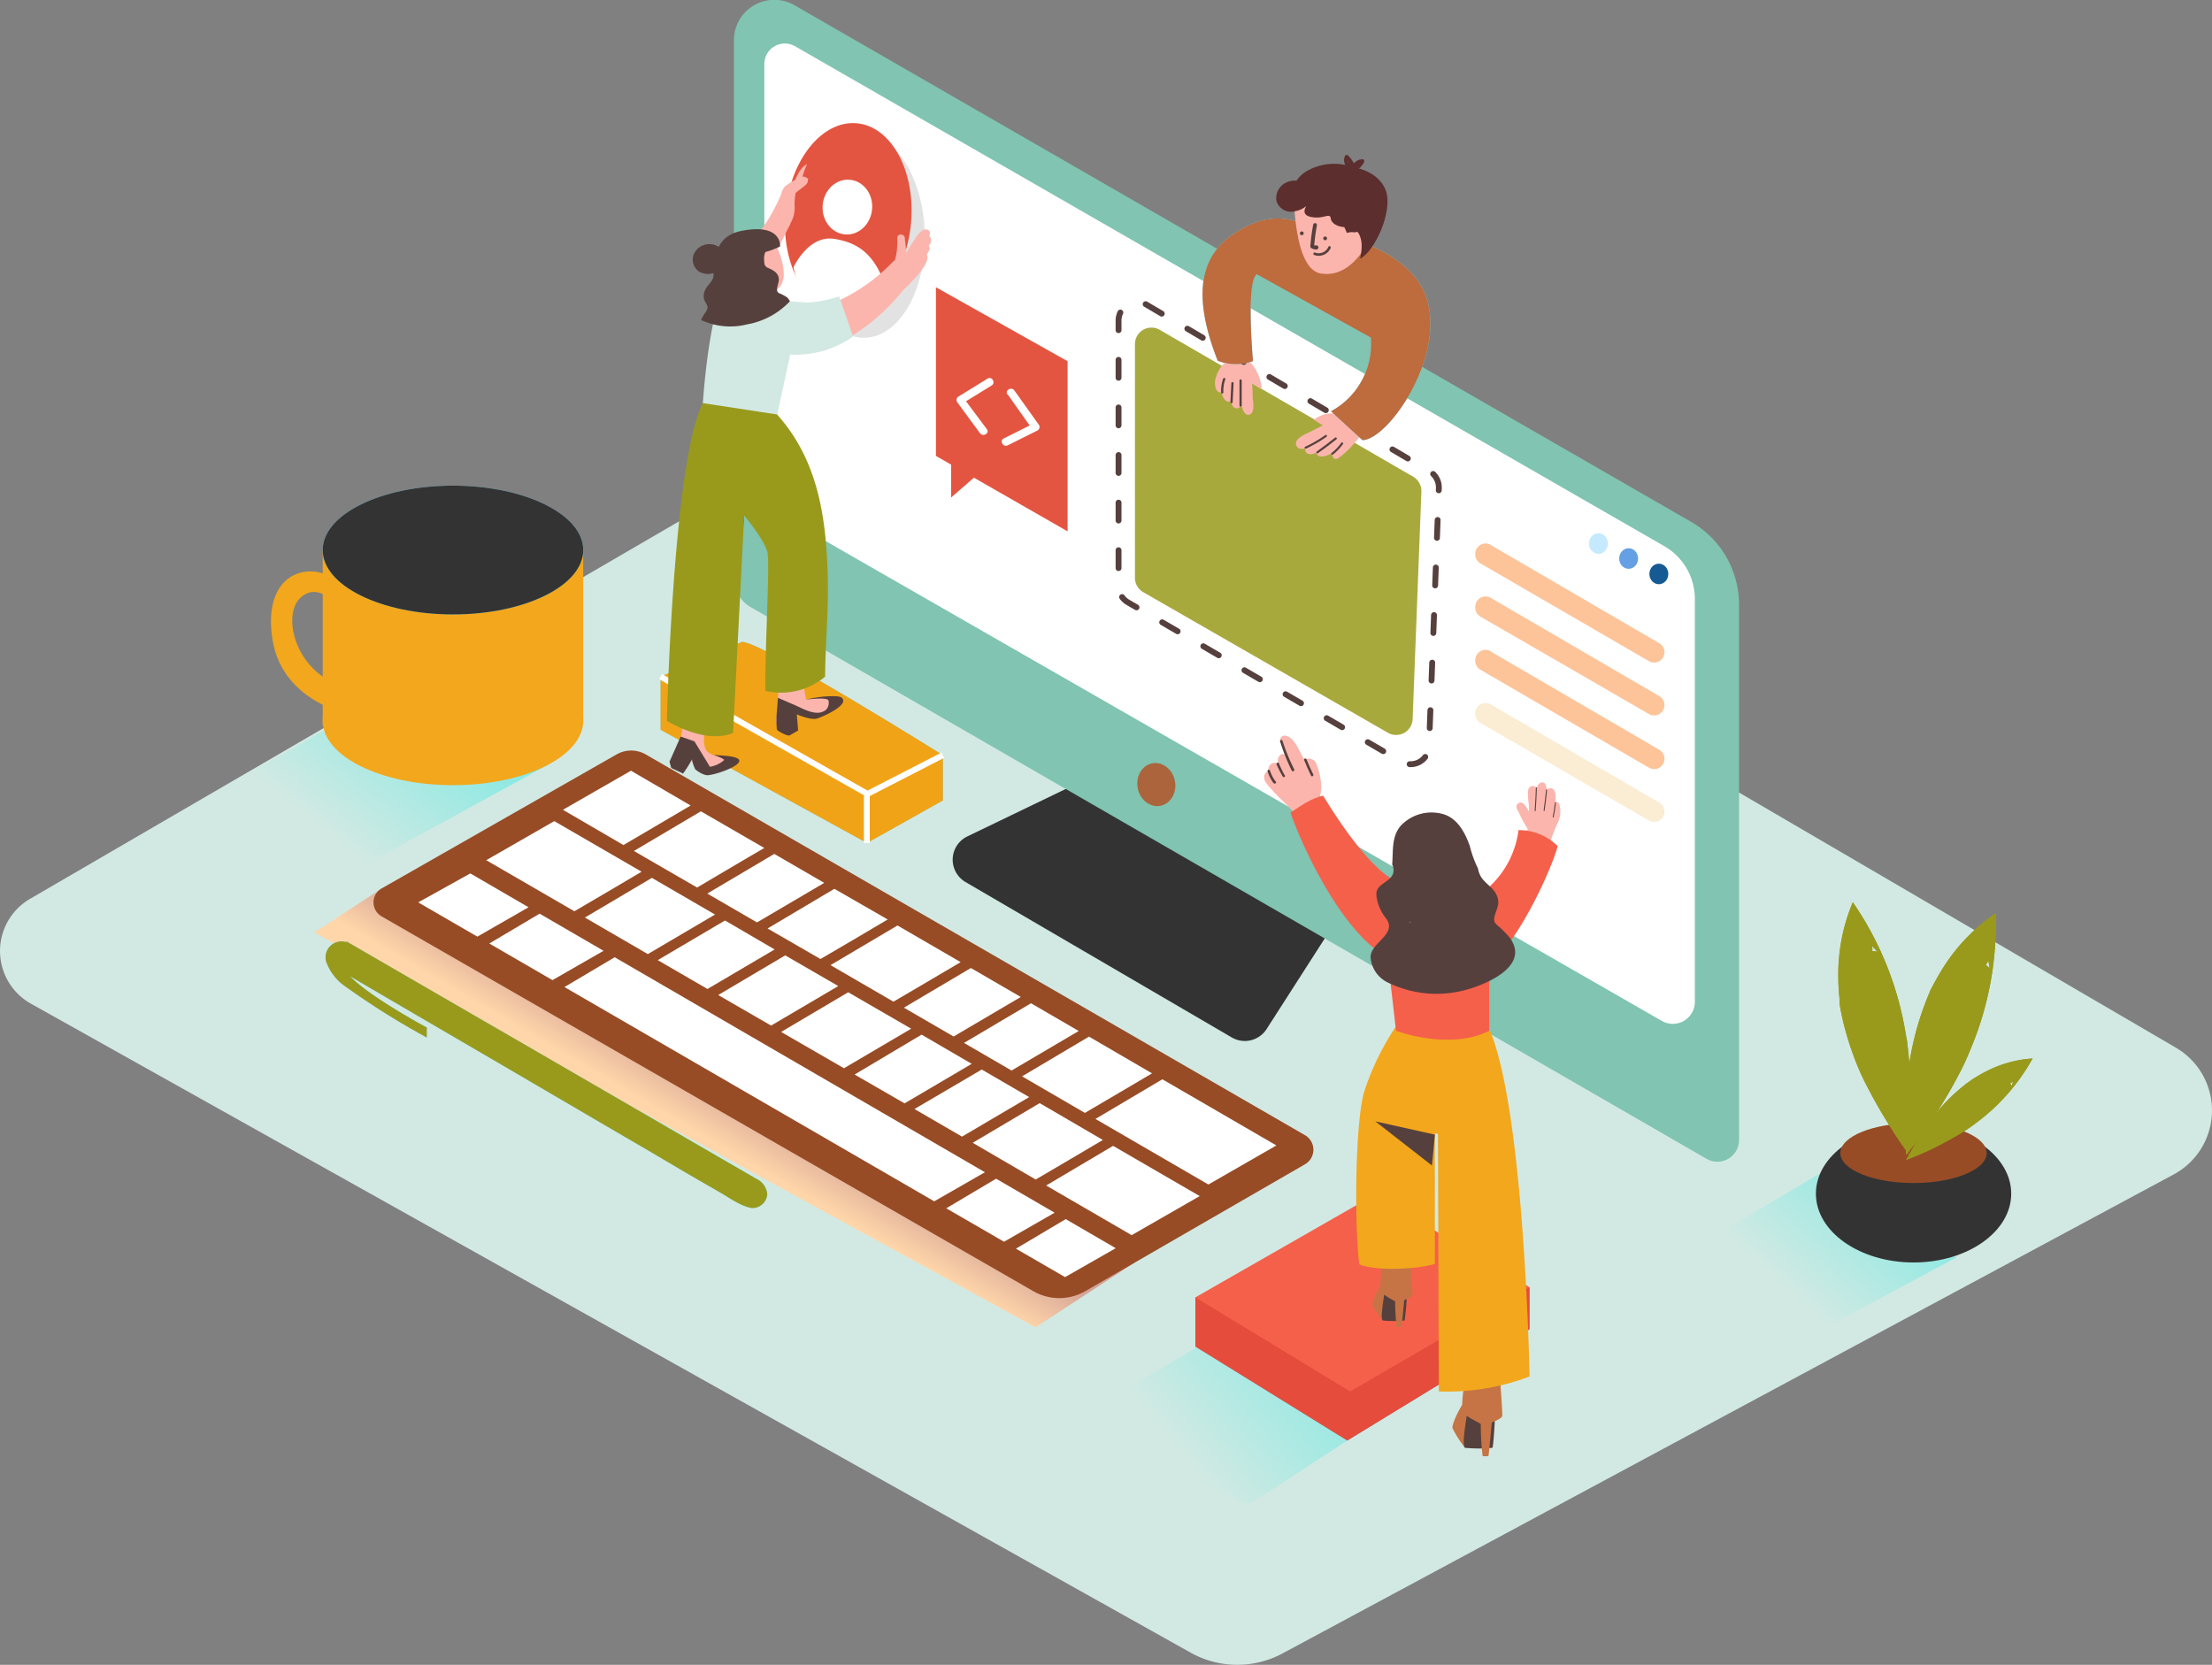 <svg id="_1-10" data-name=" 1-10" xmlns="http://www.w3.org/2000/svg" xmlns:xlink="http://www.w3.org/1999/xlink" viewBox="0 0 376.45 283.36"><rect x="0" y="0" width="376.45" height="283.36" fill="#808080" stroke="none"/><defs><style>.cls-1{fill:#d2e9e3;}.cls-2{fill:url(#Namnlös_övertoning_15);}.cls-3{fill:#f3a71c;}.cls-4{fill:#333;}.cls-5{fill:url(#Namnlös_övertoning_2);}.cls-6{fill:url(#Namnlös_övertoning_15-2);}.cls-7{fill:#6de1fc;}.cls-8{fill:#e54c3c;}.cls-9{fill:#f5604b;}.cls-10{fill:#c67445;}.cls-11{fill:#56403d;}.cls-12{fill:#80c4b1;}.cls-13{fill:#fff;}.cls-14{fill:#f1a317;}.cls-15{fill:#974c26;}.cls-16{fill:#999a1c;}.cls-17{fill:#ab643c;}.cls-18{fill:#a8a93d;}.cls-19{fill:#fbb5ad;}.cls-20{fill:#382624;}.cls-21{fill:#e2e2e2;}.cls-22{fill:#e35541;}.cls-23,.cls-32{fill:none;stroke-miterlimit:10;}.cls-23{stroke:#56403d;stroke-linecap:round;stroke-dasharray:3.04 5.06;}.cls-24{fill:#be6b3d;}.cls-25{fill:#009245;}.cls-26{fill:#5c2e2e;}.cls-27{fill:#fdc49a;}.cls-28{fill:#faedd4;}.cls-29{fill:#155a93;}.cls-30{fill:#659fe4;}.cls-31{fill:#c5e9ff;}.cls-32{stroke:#fff;}.cls-33{fill:url(#Namnlös_övertoning_15-3);}</style><linearGradient id="Namnlös_övertoning_15" x1="761.58" y1="1391.63" x2="743.81" y2="1369.43" gradientTransform="matrix(1, 0, 0, -1, -200, 1834.25)" gradientUnits="userSpaceOnUse"><stop offset="0" stop-color="#8be9e3"/><stop offset="0.99" stop-color="#d2e9e3"/></linearGradient><linearGradient id="Namnlös_övertoning_2" x1="812.04" y1="1327.65" x2="806.76" y2="1318.69" gradientTransform="matrix(1, 0, 0, -1, -687.37, 1512.14)" gradientUnits="userSpaceOnUse"><stop offset="0" stop-color="#d4a397"/><stop offset="0.99" stop-color="#ffd6a9"/></linearGradient><linearGradient id="Namnlös_övertoning_15-2" x1="913.29" y1="1284.39" x2="888.35" y2="1264.09" xlink:href="#Namnlös_övertoning_15"/><linearGradient id="Namnlös_övertoning_15-3" x1="1010.26" y1="1311.23" x2="992.28" y2="1291.51" xlink:href="#Namnlös_övertoning_15"/></defs><title>header-bg</title><path class="cls-1" d="M653.73,381.3,492.48,475.1a10.27,10.27,0,0,0,.15,17.84L690,603.4a16.26,16.26,0,0,0,15.64.13L857.31,522a12.36,12.36,0,0,0,.38-21.56Z" transform="translate(-487.37 -322.11)"/><path class="cls-2" d="M542.31,446.53l-19.93,11.58s1.11,16.91,21.51,14.29l36.77-20.14" transform="translate(-487.37 -322.11)"/><ellipse class="cls-3" cx="77.09" cy="122.68" rx="22.17" ry="10.96"/><path class="cls-3" d="M586.62,415.6v29.8s-16.5,15.27-44.33.25v-30" transform="translate(-487.37 -322.11)"/><path class="cls-3" d="M545.61,426.25s-3.67-5.62-7.13-2.38-.43,14.48,9.72,15.56V444s-12.75-1.73-14.48-13.18,6.49-13.22,10.59-10.07" transform="translate(-487.37 -322.11)"/><path class="cls-4" d="M671.1,455.26,652,464.47a4.4,4.4,0,0,0-.31,7.77L697,498.69a4.4,4.4,0,0,0,5.92-1.42l11-17.14" transform="translate(-487.37 -322.11)"/><polyline class="cls-5" points="140.26 190.86 64.98 151.22 53.48 158.72 176.24 225.92 193.14 214.87"/><path class="cls-6" d="M692.52,550.54,674.6,561.16s11.75,11.26,25.43,17l16.63-10.86" transform="translate(-487.37 -322.11)"/><polyline class="cls-7" points="203.43 220.82 203.43 229.2 229.29 245.2 260.32 226.24 260.32 219.1"/><polyline class="cls-8" points="203.43 220.82 203.43 229.2 229.29 245.2 260.32 226.24 260.32 219.1"/><polygon class="cls-9" points="260.32 219.1 233.97 203.34 203.43 220.82 229.78 236.83 260.32 219.1"/><path class="cls-10" d="M722.68,546.87a13.28,13.28,0,0,1-1.73-2.69c-.11-.64,1.45-3.69,1.74-3.6a14.73,14.73,0,0,1,2.92,1.93" transform="translate(-487.37 -322.11)"/><path class="cls-11" d="M723,541.87c.06.24-.86,4.83-.28,5a19.88,19.88,0,0,0,3.69,0,45.5,45.5,0,0,0,.42-5" transform="translate(-487.37 -322.11)"/><path class="cls-10" d="M727.31,536l-4.62,1.29c0,.11-.76,4.27-.18,4.89a23.12,23.12,0,0,0,2.3,1.44,35.67,35.67,0,0,0,.25,4.35,2.26,2.26,0,0,0,.83,0c.19-1.51.45-4.58.45-4.58s1.35-.47,1.43-.89S727.31,536,727.31,536Z" transform="translate(-487.37 -322.11)"/><path class="cls-10" d="M736.72,568.54a17.22,17.22,0,0,1-2.16-3.36c-.16-.81,1.81-4.61,2.18-4.5a18.38,18.38,0,0,1,3.64,2.41" transform="translate(-487.37 -322.11)"/><path class="cls-11" d="M737.07,562.28c.07.3-1.08,6-.35,6.26a24.81,24.81,0,0,0,4.61,0c.24,0,.52-6.26.52-6.26" transform="translate(-487.37 -322.11)"/><path class="cls-10" d="M742.51,555l-5.77,1.61c0,.14-1,5.33-.23,6.1s2.92,1.66,2.87,1.8a44.5,44.5,0,0,0,.31,5.42,2.81,2.81,0,0,0,1,0c.23-1.89.56-5.72.56-5.72s1.69-.59,1.78-1.11S742.51,555,742.51,555Z" transform="translate(-487.37 -322.11)"/><path class="cls-12" d="M775.19,410.94,622.59,323a6.88,6.88,0,0,0-10.32,6v91.45a5.72,5.72,0,0,0,2.86,5l162.66,93.89a3.69,3.69,0,0,0,5.54-3.2V425A16.25,16.25,0,0,0,775.19,410.94Z" transform="translate(-487.37 -322.11)"/><path class="cls-13" d="M622.61,329.94l148,85.13a10.37,10.37,0,0,1,5.2,9v68.56a3.75,3.75,0,0,1-5.61,3.25l-150.89-86.6a3.69,3.69,0,0,1-1.86-3.2V332.95a3.48,3.48,0,0,1,5.16-3Z" transform="translate(-487.37 -322.11)"/><path class="cls-7" d="M613.61,431.37c2.72-.45,34.23,19.27,34.23,19.27v7.71l-12.92,7.25-35.13-19.27v-9.06Z" transform="translate(-487.37 -322.11)"/><path class="cls-14" d="M613.61,431.37c2.72-.45,34.23,19.27,34.23,19.27v7.71l-12.92,7.25-35.13-19.27v-9.06Z" transform="translate(-487.37 -322.11)"/><path class="cls-15" d="M592.31,450.51l-40,22.82a2.74,2.74,0,0,0,0,4.75l110.91,63.79a8.86,8.86,0,0,0,8.85,0l37.35-21.57a2.86,2.86,0,0,0,0-5l-112.2-64.81A5,5,0,0,0,592.31,450.51Z" transform="translate(-487.37 -322.11)"/><path class="cls-7" d="M617.93,525.18a3.28,3.28,0,0,0-1.85-2.44l-5.92-3.42L601,514l-10.93-6.33-11.63-6.74-11.25-6.51-9.78-5.66-7.23-4.19-3.8-2.2c0,.08-.13.08-.21.06a2.71,2.71,0,0,0-3.31,3.3,8.62,8.62,0,0,0,3.27,4.27A131.38,131.38,0,0,0,560,498.7V497c-3.22-1.76-10.16-5.74-13.08-8.74l1.39.81,3.83,2.24,5.76,3.37,7.19,4.2,8.12,4.74,8.54,5,8.46,4.95,7.88,4.6,6.79,4,5.2,3c1.59.93,3.31,2.19,5.16,2.55a2.54,2.54,0,0,0,2.71-2.35Q617.93,525.27,617.93,525.18Z" transform="translate(-487.37 -322.11)"/><path class="cls-16" d="M617.93,525.18a3.28,3.28,0,0,0-1.85-2.44l-5.92-3.42L601,514l-10.93-6.33-11.63-6.74-11.25-6.51-9.78-5.66-7.23-4.19-3.8-2.2c0,.08-.13.08-.21.06a2.71,2.71,0,0,0-3.31,3.3,8.62,8.62,0,0,0,3.27,4.27A131.38,131.38,0,0,0,560,498.7V497c-3.22-1.76-10.16-5.74-13.08-8.74l1.39.81,3.83,2.24,5.76,3.37,7.19,4.2,8.12,4.74,8.54,5,8.46,4.95,7.88,4.6,6.79,4,5.2,3c1.59.93,3.31,2.19,5.16,2.55a2.54,2.54,0,0,0,2.71-2.35Q617.93,525.27,617.93,525.18Z" transform="translate(-487.37 -322.11)"/><ellipse class="cls-17" cx="684.16" cy="455.64" rx="3.22" ry="3.68" transform="translate(-561.19 -184.51) rotate(-10.9)"/><path class="cls-18" d="M684.74,378.25l43.13,25a2.81,2.81,0,0,1,1.4,2.54l-1.49,38.71a2.81,2.81,0,0,1-4.21,2.33L681.93,422.9a2.81,2.81,0,0,1-1.41-2.44V380.69a2.81,2.81,0,0,1,4.22-2.44Z" transform="translate(-487.37 -322.11)"/><path class="cls-19" d="M700.19,385a.53.53,0,0,0,0-.09L700,383.6c-1.67-.08-2.62.32-4.29.33a5.81,5.81,0,0,0-1.57,3.09c0,.83.1,2,1.12,1.88.16.77.61,1.78,1.52,1.57l.12-.05c.06.51.22,1,.71,1.15s.8-.12,1-.57c.18.68.5,1.72,1.19,1.71.94,0,1-1.39.76-2.77A35.75,35.75,0,0,0,700.19,385Z" transform="translate(-487.37 -322.11)"/><path class="cls-11" d="M695.53,386.57a6.05,6.05,0,0,0-.34,2.33.19.19,0,0,0,.38,0,5.78,5.78,0,0,1,.33-2.23C696,386.44,695.61,386.34,695.53,386.57Z" transform="translate(-487.37 -322.11)"/><path class="cls-11" d="M696.93,387.33l-.16,3.21a.19.19,0,0,0,.38,0l.16-3.21A.19.19,0,0,0,696.93,387.33Z" transform="translate(-487.37 -322.11)"/><path class="cls-11" d="M698.31,386.87v4.25a.19.19,0,1,0,.38,0v-4.25a.19.19,0,0,0-.38,0Z" transform="translate(-487.37 -322.11)"/><path class="cls-19" d="M700,383.6a7.72,7.72,0,0,1,2.11,4.8l-1.81-1.14Z" transform="translate(-487.37 -322.11)"/><path class="cls-19" d="M716.83,392.66s-1.34.24-1.37.22c-1.16.73-4.11,2.24-5.34,2.83-.73.35-2.54,1.11-2.14,2.21.21.59.8.69,1.56.52a.71.71,0,0,0,.32.85,1.43,1.43,0,0,0,1.47-.16.81.81,0,0,0,.29.47c.63.54,1.83-.06,2.52-.38a2,2,0,0,0,0,.38c0,.4.4.79.77.59,1.77-.94,4.55-4.37,5.36-6C718.59,393.55,718.48,393.36,716.83,392.66Z" transform="translate(-487.37 -322.11)"/><path class="cls-11" d="M715.63,397.49a8.48,8.48,0,0,1-1.64,1.72c-.18.14.07.38.25.25a8.79,8.79,0,0,0,1.7-1.79C716.06,397.49,715.76,397.31,715.63,397.49Z" transform="translate(-487.37 -322.11)"/><path class="cls-11" d="M714.58,396.6q-1.53,1.22-3.12,2.36c-.18.13,0,.43.18.3q1.67-1.17,3.19-2.39C715,396.71,714.75,396.46,714.58,396.6Z" transform="translate(-487.37 -322.11)"/><path class="cls-11" d="M712.93,396.16a22.18,22.18,0,0,1-3.46,2c-.2.1,0,.4.18.3a22.18,22.18,0,0,0,3.46-2C713.31,396.33,713.11,396,712.93,396.16Z" transform="translate(-487.37 -322.11)"/><path class="cls-19" d="M715.46,392.87s-1.69-1.24-4.54.66l2.39,1.49" transform="translate(-487.37 -322.11)"/><path class="cls-19" d="M752.75,459a.53.53,0,0,0-.66-.35h0a6,6,0,0,0,0-1c0-.47-.09-1.14-.6-1.34a.73.73,0,0,0-.84.25,5.39,5.39,0,0,0-.25-.9.54.54,0,0,0-.51-.38c-.57,0-.86.46-1,1,0-.05-.21-.24-.26-.27a.58.58,0,0,0-.32-.11.91.91,0,0,0-.6.18.94.94,0,0,0-.28.61,4.84,4.84,0,0,0,0,1.15c0,.47.1.93.13,1.4s0,.66,0,1c-.44-.85-1.06-1.91-1.78-1.41s-.09,1.18.11,1.65a18.51,18.51,0,0,0,1.46,2.68,9.65,9.65,0,0,1-.31,1.24,28.07,28.07,0,0,1,3.87,1.94,34.07,34.07,0,0,1,1.43-3.9A4.55,4.55,0,0,0,752.75,459Z" transform="translate(-487.37 -322.11)"/><path class="cls-11" d="M748.75,456.24q-.06,1.94-.21,3.87a.09.09,0,0,0,.17,0q.15-1.93.21-3.87A.09.09,0,1,0,748.75,456.24Z" transform="translate(-487.37 -322.11)"/><path class="cls-11" d="M750.49,456.57q-.17,1.75-.42,3.48c0,.11.15.16.17,0q.26-1.76.43-3.53C750.67,456.46,750.5,456.46,750.49,456.57Z" transform="translate(-487.37 -322.11)"/><path class="cls-11" d="M752,458.73q-.13,1.22-.38,2.42c0,.11.15.16.17,0q.25-1.22.38-2.46C752.19,458.62,752,458.62,752,458.73Z" transform="translate(-487.37 -322.11)"/><path class="cls-19" d="M712.48,458.76c-.12-.27-.24-.54-.35-.82a.91.91,0,0,1-.07-.46,10.11,10.11,0,0,0,.18-1.28,11.35,11.35,0,0,0-.81-4,1.37,1.37,0,0,0-2.06-.74l-.37-.67c-.69-1.22-1.43-3.32-3-3.48a.75.75,0,0,0-.72,1q.45,1.18.93,2.34a.72.72,0,0,0-1,0l0,0a1.29,1.29,0,0,0-.25,1.45h-.19a1.29,1.29,0,0,0-.54-.14,1.05,1.05,0,0,0-.77.41,1.11,1.11,0,0,0-.16,1h-.13a1,1,0,0,0-.62.68,1.27,1.27,0,0,0,0,.64c-.08.78,4,4.6,4,4.6l2.42,2.65L713,460A5.35,5.35,0,0,0,712.48,458.76Z" transform="translate(-487.37 -322.11)"/><path class="cls-3" d="M740,495.58c-7.21-12.32-14-.28-14-.28a45,45,0,0,0-6.45,12.57c-1.66,5.66-1.65,24-.83,29.46,3,1.16,9.71.81,12.84-.08v-22a.27.27,0,0,1,.53,0l.15,43.69a39.36,39.36,0,0,0,15.44-2.54S746.79,507.17,740,495.58Z" transform="translate(-487.37 -322.11)"/><path class="cls-9" d="M712.53,457.53c-2.17.53-3.65,1.67-5.53,2.87.69,2.42,8.25,21.32,17.76,25.32l.76-13.45S721.31,471.87,712.53,457.53Z" transform="translate(-487.37 -322.11)"/><path class="cls-9" d="M745.8,463.4a15.83,15.83,0,0,1-7.37,11.47l1.29,12.35c5.77-3.71,11.85-17.5,12.74-21.1A9.37,9.37,0,0,0,745.8,463.4Z" transform="translate(-487.37 -322.11)"/><path class="cls-9" d="M723.68,486.48l1.27,11.07s9.12,3.45,15.87,0V486.33" transform="translate(-487.37 -322.11)"/><path class="cls-11" d="M745.11,483.3a4.92,4.92,0,0,0-.9-1.71,18.43,18.43,0,0,0-2.08-2.06,1.42,1.42,0,0,1-.42-.55c-.31-.94.79-2.38.64-3.53-.23-1.7-1.31-2.27-2.37-3.39a3.79,3.79,0,0,1-1.07-2.12,18.36,18.36,0,0,1-1.4-3.84c-.77-2.17-2-4.57-4.33-5.36a7.19,7.19,0,0,0-7.41,1.9c-1.6,1.83-1.29,4.32-1.47,6.61a2.25,2.25,0,0,1,.21.66c.31,2.22-2.61,2.32-2.88,4.08a3.21,3.21,0,0,0,.05,1,7.58,7.58,0,0,0,1.58,3.44c2,2.7-2.65,4.09-2.63,6.59a5.13,5.13,0,0,0,2.85,4.28,18.82,18.82,0,0,0,12.74,1.45C739.42,490,746.21,487.36,745.11,483.3Zm-17.8-4.12V479h.18Z" transform="translate(-487.37 -322.11)"/><polygon class="cls-11" points="244.2 193.12 234.06 190.86 243.7 198.38 244.2 193.12"/><path class="cls-11" d="M707.63,453.06a33.07,33.07,0,0,1-2-4.87c-.08-.26-.5-.15-.41.11a33.77,33.77,0,0,0,2,5A.24.24,0,0,0,707.63,453.06Z" transform="translate(-487.37 -322.11)"/><path class="cls-11" d="M706,454.06A19.5,19.5,0,0,1,705,452c-.11-.25-.48,0-.37.22a19.52,19.52,0,0,0,1.06,2.09.22.22,0,0,0,.37-.22Z" transform="translate(-487.37 -322.11)"/><path class="cls-11" d="M704.5,455.17a6.26,6.26,0,0,1-1-1.9c-.08-.26-.5-.15-.41.11a6.59,6.59,0,0,0,1,2C704.31,455.61,704.67,455.39,704.5,455.17Z" transform="translate(-487.37 -322.11)"/><path class="cls-11" d="M710.86,453.92q-.62-1.26-1.14-2.57c-.1-.25-.52-.14-.41.11q.54,1.36,1.18,2.67C710.61,454.39,711,454.17,710.86,453.92Z" transform="translate(-487.37 -322.11)"/><path class="cls-19" d="M615.71,376.77a.62.62,0,0,0,.09-.34,4.29,4.29,0,0,0-1.35-3.16,1.48,1.48,0,0,0-2.31.42c-.94,1.93,1.21,3.86,2.93,4.09.48.06.67-.34.59-.72A.66.66,0,0,0,615.71,376.77Z" transform="translate(-487.37 -322.11)"/><polygon class="cls-20" points="126.63 88.02 123.17 86.09 126.05 93.97 126.63 88.02"/><path class="cls-13" d="M652.6,486.87l-11.4,6.75,8.46,4.91c2.39-1.39,9.23-5.43,11.43-6.73Z" transform="translate(-487.37 -322.11)"/><path class="cls-13" d="M640.11,479.63l-11.4,6.75,10.71,6.22c1.87-1.08,8.78-5.16,11.44-6.73Z" transform="translate(-487.37 -322.11)"/><path class="cls-13" d="M594.75,453.29l-11.58,6.65,10.3,6c1.63-.94,8.62-5.07,11.44-6.73Z" transform="translate(-487.37 -322.11)"/><path class="cls-13" d="M619.14,467.45l-11.4,6.75,8.46,4.91c2-1.16,8.87-5.22,11.44-6.73Z" transform="translate(-487.37 -322.11)"/><path class="cls-13" d="M606.65,460.2l-11.4,6.75L606,473.17c1.26-.72,8.43-5,11.44-6.73Z" transform="translate(-487.37 -322.11)"/><path class="cls-13" d="M662.83,492.87l-11.4,6.75,8.09,4.7c2.43-1.42,9.28-5.46,11.43-6.73Z" transform="translate(-487.37 -322.11)"/><path class="cls-13" d="M629.37,473.39,618,480.14l9,5.2c2.11-1.22,9-5.27,11.44-6.73Z" transform="translate(-487.37 -322.11)"/><path class="cls-13" d="M672.7,498.55l-11.39,6.76L672,511.53c2.24-1.3,9.08-5.34,11.43-6.73Z" transform="translate(-487.37 -322.11)"/><polygon class="cls-13" points="197.82 183.7 186.43 190.45 205.65 201.61 217.22 194.96 197.82 183.7"/><path class="cls-13" d="M581.7,461.87l-11.58,6.65,15,8.69c2-1.14,8.84-5.2,11.44-6.73Z" transform="translate(-487.37 -322.11)"/><path class="cls-13" d="M610.75,478.78l-11.44,6.75,8.46,4.91c2.26-1.32,9.1-5.35,11.43-6.73Z" transform="translate(-487.37 -322.11)"/><path class="cls-13" d="M631.72,491l-11.41,6.75L631,503.93c2.15-1.25,9-5.29,11.44-6.73Z" transform="translate(-487.37 -322.11)"/><path class="cls-13" d="M621,484.72l-11.4,6.75,9,5.2c2.35-1.37,9.19-5.41,11.43-6.73Z" transform="translate(-487.37 -322.11)"/><path class="cls-13" d="M644.21,498.21,632.81,505l8.5,4.91,11.43-6.73Z" transform="translate(-487.37 -322.11)"/><path class="cls-13" d="M654.45,504.15,643,510.87l8.09,4.7c2.66-1.55,9.56-5.62,11.43-6.73Z" transform="translate(-487.37 -322.11)"/><path class="cls-13" d="M598.31,471.53l-11.4,6.75,10.71,6.22,11.44-6.73Z" transform="translate(-487.37 -322.11)"/><path class="cls-13" d="M664.31,509.87l-11.4,6.75,10.72,6.25c2.48-1.44,9.32-5.49,11.43-6.73Z" transform="translate(-487.37 -322.11)"/><polygon class="cls-13" points="178.04 201.78 192.59 210.23 204.17 203.58 189.43 195.03 178.04 201.78"/><polygon class="cls-13" points="169.52 200.62 161.04 205.66 170.87 211.35 179.48 206.41 169.52 200.62"/><polygon class="cls-13" points="172.9 212.53 181.26 217.37 189.88 212.45 181.37 207.5 172.9 212.53"/><polygon class="cls-13" points="80.04 148.66 71.17 153.59 81.24 159.42 89.95 154.42 80.04 148.66"/><polygon class="cls-13" points="91.83 155.51 83.27 160.59 94.02 166.82 102.72 161.83 91.83 155.51"/><polygon class="cls-13" points="104.61 162.93 96.06 168 158.99 204.47 167.62 199.52 104.61 162.93"/><ellipse class="cls-21" cx="634.07" cy="362.11" rx="10.68" ry="17.5" transform="translate(-497.35 -304.04) rotate(-1.62)"/><ellipse class="cls-22" cx="631.76" cy="359.14" rx="16.1" ry="10.72" transform="translate(-269.93 634.06) rotate(-84.86)"/><ellipse class="cls-13" cx="631.58" cy="357.35" rx="4.67" ry="4.22" transform="translate(-270.26 630.9) rotate(-84.67)"/><path class="cls-13" d="M622.42,367.6s2.5-5.53,6.94-4.83,7.26,3,9.09,9.25a8.81,8.81,0,0,1-9.94,3.42A10.6,10.6,0,0,1,622.42,367.6Z" transform="translate(-487.37 -322.11)"/><path class="cls-19" d="M645.52,364.08a.89.89,0,0,0-.09-.18,1.29,1.29,0,0,0,.4-1,.91.91,0,0,0-.36-.63.67.67,0,0,0-.64-1.1c-1,.19-1.62,1.47-2.14,2.23-.39.56-.75,1.14-1.09,1.72-.06-.84-.18-1.69-.24-2.48s-1.29-.84-1.29,0a12,12,0,0,1-.39,3.76,1.21,1.21,0,0,0-.34.25,30.7,30.7,0,0,1-13.2,8.16,1.21,1.21,0,0,0,.13,2.33,1.19,1.19,0,0,0,.86,1.06,1.35,1.35,0,0,0,.64.9l-.85.37c-1.38.58-.77,2.86.63,2.28A33.81,33.81,0,0,0,641,371.57c.41-.39.81-.78,1.21-1.19.62-.63,3.62-3.64,2.88-4.93C645.31,365,645.74,364.66,645.52,364.08Z" transform="translate(-487.37 -322.11)"/><path class="cls-19" d="M624.72,350.06c-1.41.56-2.5,3.6-2.38,4.24l1.11-.56.2-.22A13.35,13.35,0,0,1,624.72,350.06Z" transform="translate(-487.37 -322.11)"/><path class="cls-19" d="M624.91,352.53a.82.82,0,0,0-.25-.12l-.09-.08c-.55-.43-1.4.13-1.9.4a10.55,10.55,0,0,0-1.8,1.2,3.16,3.16,0,0,0-.53,1.16c-.21.5-.42,1-.66,1.49a27.59,27.59,0,0,1-1.65,3,28.31,28.31,0,0,1-4.2,5.13c-.74.72.39,1.84,1.13,1.12l.53-.53a.68.68,0,0,0,.75,0,3,3,0,0,0,.37-.3l.17-.14a.79.79,0,0,0,1.29.28l.54-.57a.7.7,0,0,0,.39-.36s.08,1.09.1,1.06c.87-.92,1.9-3.47,2.77-5a.32.32,0,0,1,.05-.2,5.15,5.15,0,0,0,.67-3,11.75,11.75,0,0,1,.19-2.14l1.42-1.1c.34-.26.71-.65.64-1A.82.82,0,0,0,624.91,352.53Z" transform="translate(-487.37 -322.11)"/><path class="cls-1" d="M630.2,372.57c-5.05,1.48-5.92.92-8.31.84S617,370,617,370s-.6-7.49-5.07-1.63c-3.33,4.38-4.61,17.06-5,23.2a12.31,12.31,0,0,0,5.94,2.12A25.49,25.49,0,0,0,617,394a6.17,6.17,0,0,0,2.48-.54l2.37-11a17,17,0,0,0,10.7-3.07Z" transform="translate(-487.37 -322.11)"/><path class="cls-19" d="M619.31,363.56s3.25,6.24,0,8-5.73-1.15-6-1.9a5.18,5.18,0,0,1,6-6.1Z" transform="translate(-487.37 -322.11)"/><path class="cls-11" d="M619.59,362.63a6.74,6.74,0,0,0-5.58-.76,8.18,8.18,0,0,0-4.32,2.27,2.77,2.77,0,0,0-1.4-.47,2.88,2.88,0,0,0-2.88,1.78,2.49,2.49,0,0,0,1,2.93,3.14,3.14,0,0,0,2.38.22v.15c.11,1.18-1,1.77-1.44,2.77a2.33,2.33,0,0,0-.17,1.46c.11.49.62,1,.61,1.52a2.35,2.35,0,0,1-.52,1,5.2,5.2,0,0,0-.56,1.09,11.75,11.75,0,0,0,7.8.73,13.12,13.12,0,0,0,7.29-3.93,1.94,1.94,0,0,0-.49-.67,7.25,7.25,0,0,0-1.39-.73c-.69-.4,0-1.61,0-2.26,0-1.12-.86-1.59-1.79-2-.67-.28-.7-.69-.71-1.37a2.58,2.58,0,0,1,.32-1.56.87.87,0,0,0,.58-.12,4.79,4.79,0,0,1,1.11-.49.79.79,0,0,0,.48-1A.65.65,0,0,0,619.59,362.63Z" transform="translate(-487.37 -322.11)"/><path class="cls-11" d="M617.13,365.12a12.57,12.57,0,0,0,3-1.07c0-.1.31-4-6.58-2.64s-3.62,9.59-3.62,9.59" transform="translate(-487.37 -322.11)"/><path class="cls-23" d="M682.46,373.95l48.22,28.38a3.2,3.2,0,0,1,1.56,2.88l-1.67,43.91a3.14,3.14,0,0,1-4.71,2.64l-46.55-27.14a3.2,3.2,0,0,1-1.58-2.77V376.71a3.15,3.15,0,0,1,4.73-2.76Z" transform="translate(-487.37 -322.11)"/><path class="cls-7" d="M712.19,361.58c-1.93-.89-6.51-3.91-12.29-1.13s-11.26,7.92-5.29,23.06a8.6,8.6,0,0,0,6,.06s-1.23-13.25.63-14.79l19.42,10.79a13,13,0,0,1-6.77,12.54l5.35,4.91c4.38-.07,14-14,11-23.9s-19.38-12-19.38-12" transform="translate(-487.37 -322.11)"/><path class="cls-24" d="M712.19,361.58c-1.93-.89-6.51-3.91-12.29-1.13s-11.26,7.92-5.29,23.06a8.6,8.6,0,0,0,6,.06s-1.23-13.25.63-14.79l19.42,10.79a13,13,0,0,1-6.77,12.54l5.35,4.91c4.38-.07,14-14,11-23.9s-19.38-12-19.38-12" transform="translate(-487.37 -322.11)"/><path class="cls-25" d="M718.38,360.76c-1.32,1.46-3.85.8-5.52.42-2-.46-4.35-1.69-4.17-4.1a.29.29,0,0,0-.57,0c-.19,2.51,2.1,4,4.27,4.57,1.93.48,4.85,1.21,6.39-.49C719,360.87,718.62,360.49,718.38,360.76Z" transform="translate(-487.37 -322.11)"/><path class="cls-19" d="M707.58,355.56s0,12.29,4.51,13.09c5,.88,7.74-4.75,7.74-4.75s.64-10.86-4.29-11.81S707.73,354,707.58,355.56Z" transform="translate(-487.37 -322.11)"/><path class="cls-11" d="M711.37,363.87a.85.85,0,0,1-.34,0,34.4,34.4,0,0,1,.46-3.42.32.32,0,0,0-.63-.11,34.4,34.4,0,0,0-.49,3.66.34.34,0,0,0,.18.35,1.61,1.61,0,0,0,.87.22A.33.33,0,0,0,711.37,363.87Z" transform="translate(-487.37 -322.11)"/><path class="cls-11" d="M713.45,364.1a1.8,1.8,0,0,1-2.3,1c-.26-.09-.37.32-.11.41a2.22,2.22,0,0,0,2.78-1.16C713.94,364.07,713.57,363.87,713.45,364.1Z" transform="translate(-487.37 -322.11)"/><path class="cls-11" d="M712.89,362.36a.32.32,0,1,0,.32.32A.32.32,0,0,0,712.89,362.36Z" transform="translate(-487.37 -322.11)"/><path class="cls-11" d="M708.92,361.5a.32.32,0,1,0,.32.32A.32.32,0,0,0,708.92,361.5Z" transform="translate(-487.37 -322.11)"/><path class="cls-19" d="M716.31,362.68s1.19-4.72,2.51-3.16-2.14,5-2.14,5" transform="translate(-487.37 -322.11)"/><path class="cls-26" d="M717.54,350.56s4.4.47,5.68,4-2,10.47-4.37,11.56l2.86-6.12-.14-4.13Z" transform="translate(-487.37 -322.11)"/><path class="cls-26" d="M723.15,356.11c-.36-2.45-2-3.64-4.11-4.9l-.53-.28a3.52,3.52,0,0,0,1-1.24.32.32,0,0,0-.28-.48,2,2,0,0,0-1.45.71,4.77,4.77,0,0,0-1-1.35.33.33,0,0,0-.54.14,1.74,1.74,0,0,0,.08,1.48,9.35,9.35,0,0,0-6.49,1,5.38,5.38,0,0,0-1.82,1.68,3.21,3.21,0,0,0-1.75.31,2.94,2.94,0,0,0-1.66,3.14,2.61,2.61,0,0,0,3.22,1.73,4.08,4.08,0,0,0,1.86-.87c-.4.67-.6,1.53.7,1.83,2.26.52,3.33-.83,3.47.3.12.92,1.39,1.43,2.3,1.45.07.14.24.51.44,1a2.72,2.72,0,0,1,1.41-.08.34.34,0,0,1,.48,0l.07.09c.78,1.34.6,2.8.3,4.35a12.39,12.39,0,0,0,3-3.75A11.06,11.06,0,0,0,723.15,356.11Zm-6.4-6.59.09.14a.32.32,0,0,0,0,.1,1,1,0,0,0,.12.31A1.18,1.18,0,0,1,716.75,349.52Z" transform="translate(-487.37 -322.11)"/><path class="cls-27" d="M741.08,414.87l28.69,16.73a1.76,1.76,0,0,1,.87,1.52h0a1.76,1.76,0,0,1-2.65,1.52L739.31,418a1.76,1.76,0,0,1-.88-1.52v-.1a1.76,1.76,0,0,1,2.65-1.52Z" transform="translate(-487.37 -322.11)"/><path class="cls-27" d="M741.08,423.87l28.69,16.73a1.76,1.76,0,0,1,.87,1.52h0a1.76,1.76,0,0,1-2.65,1.52l-28.68-16.58a1.76,1.76,0,0,1-.88-1.52v-.1a1.76,1.76,0,0,1,2.65-1.57Z" transform="translate(-487.37 -322.11)"/><path class="cls-27" d="M741.08,433l28.69,16.73a1.76,1.76,0,0,1,.87,1.52h0a1.76,1.76,0,0,1-2.65,1.52L739.31,436.1a1.76,1.76,0,0,1-.88-1.52v-.1a1.76,1.76,0,0,1,2.65-1.52Z" transform="translate(-487.37 -322.11)"/><path class="cls-28" d="M741.08,442l28.69,16.73a1.76,1.76,0,0,1,.87,1.52h0a1.76,1.76,0,0,1-2.65,1.52l-28.68-16.62a1.76,1.76,0,0,1-.88-1.52v-.1a1.76,1.76,0,0,1,2.65-1.53Z" transform="translate(-487.37 -322.11)"/><polygon class="cls-22" points="181.69 61.48 181.69 90.44 159.28 77.6 159.28 48.89 181.69 61.48"/><polygon class="cls-22" points="161.87 77.6 161.87 84.68 167.58 79.71 161.87 77.6"/><path class="cls-13" d="M655.49,386.52l-5,3.08a.68.68,0,0,0-.24.93l3.9,5.31c.51.7,1.69,0,1.17-.68l-3.95-5.29-.24.93,5-3.08c.74-.45.06-1.63-.68-1.17Z" transform="translate(-487.37 -322.11)"/><path class="cls-13" d="M658.88,389.26l4.15,5.87.24-.93-5.08,2.54c-.78.39-.09,1.56.68,1.17l5.08-2.54a.68.68,0,0,0,.24-.93L660,388.57c-.5-.71-1.68,0-1.17.68Z" transform="translate(-487.37 -322.11)"/><ellipse class="cls-29" cx="282.31" cy="97.69" rx="1.61" ry="1.75"/><ellipse class="cls-30" cx="277.17" cy="95.06" rx="1.61" ry="1.75"/><ellipse class="cls-31" cx="272.03" cy="92.51" rx="1.61" ry="1.75"/><polyline class="cls-32" points="112.41 115.16 147.63 135.13 160.47 128.53"/><line class="cls-32" x1="147.52" y1="135.42" x2="147.52" y2="143.49"/><path class="cls-19" d="M609.61,450.87a4.27,4.27,0,0,1-2-.95,3.7,3.7,0,0,1-.42-2.16v-2.09a.35.35,0,0,1-.13-.26,12.55,12.55,0,0,1,0-1.7l-2.86-.28a51.65,51.65,0,0,0-1.19,5.45c.08.56,2.8,4.28,4.19,4.53s5.23-1,5.55-1.49h0C611.71,451.61,610.65,451.28,609.61,450.87Z" transform="translate(-487.37 -322.11)"/><path class="cls-19" d="M629.39,440.71a28.62,28.62,0,0,0-4.85.45s-.55-3.19-.47-3.35l-4.07.28s-.51,5.92-.51,6.7c0,1.43,1.78,1.89,2.17,1.83a7,7,0,0,0,.82-.34,11.82,11.82,0,0,1-.23-2.24.65.65,0,0,1,.42-.71,5.39,5.39,0,0,1,2.33.21c.73.14,1.45.31,2.18.44a10.76,10.76,0,0,0,3.07-2C630.51,441.19,630.84,441,629.39,440.71Z" transform="translate(-487.37 -322.11)"/><path class="cls-11" d="M630.75,441l-.1-.11c-.31-.3-1.13-.27-1.51-.29a19.22,19.22,0,0,0-4.6.59s3.69-.5,3.83.16a1.76,1.76,0,0,1-.37,1.52c-1.54,1.37-3.95-.14-5.45-.79l-2.79-1.2-.18,2.27a16.83,16.83,0,0,0,0,3.12c.19.32,1.84,1.19,2.19,1s1.43-.83,1.43-.83l-.22-2.74s2.3,1,3.39.72C627.2,444.19,631.71,442.25,630.75,441Z" transform="translate(-487.37 -322.11)"/><path class="cls-11" d="M605.66,449s1.5,4.68,2,5,6.3-1.53,5.44-2.63c-.55-.7-4-.69-4.33-.78,0,0,1.83.6,1.83.89a4.75,4.75,0,0,1-2.42,1.14c-.12-.22-2.62-4.32-2.62-4.32l-2.35-.83-1.9,4.29,1.64.7s.5,1.31.67,1.31a19,19,0,0,0,1.51-2.41,6.36,6.36,0,0,0,.57,1.71c.23.17,2.14,1.74,3,.54l-1.61-1.81" transform="translate(-487.37 -322.11)"/><polyline class="cls-11" points="113.94 129.65 114.24 130.72 116.25 131.66 116.25 129.65 115.09 129.25"/><path class="cls-16" d="M617.62,439.7a11.73,11.73,0,0,0,10.17-2.41c.06-6,.62-11.47.44-17.49-.29-9.83-1.72-19.48-8.62-27.15L607,390.72c-5.1,9.7-6.14,54.07-6.14,54.07s6.4,4.08,11.27,2.08l1.89-37s3.33,3.94,3.93,6.14C618.44,417.67,617.54,432.27,617.62,439.7Z" transform="translate(-487.37 -322.11)"/><ellipse class="cls-7" cx="77.09" cy="93.62" rx="22.17" ry="10.96"/><ellipse class="cls-4" cx="77.09" cy="93.62" rx="22.17" ry="10.96"/><path class="cls-33" d="M798.08,521.26l-17.92,10.61s5.55,9.74,19.24,15.49l20.91-11.21" transform="translate(-487.37 -322.11)"/><ellipse class="cls-4" cx="325.66" cy="203.17" rx="16.62" ry="11.71"/><ellipse class="cls-15" cx="325.65" cy="196.26" rx="12.45" ry="5.1"/><path class="cls-16" d="M812.56,509.87c0-2.3-.08-4.6-.26-6.89q-.07-.89-.16-1.78L812,500c0-.34-.18-1.23-.18-1.19l-.24-1.4a54.89,54.89,0,0,0-8.89-21.74,31.79,31.79,0,0,0-2.47,12.73c0,1.26.1,2.52.21,3.78v.53c0,.05,0-.08,0,.21.1.62.22,1.24.34,1.85a50.24,50.24,0,0,0,2,6.9,42,42,0,0,0,2.69,6q1.7,3.25,3.68,6.35c1,1.61,2,3.06,3,4.43C812.42,515.62,812.56,512.74,812.56,509.87ZM806,484a2.07,2.07,0,0,0-.06-.89h0q.48.49.93,1A2.85,2.85,0,0,0,806,484Z" transform="translate(-487.37 -322.11)"/><path class="cls-16" d="M816.85,511.64q1.88-2.89,3.51-5.94l.83-1.59.52-1.06.49-1.1q.28-.65.55-1.31A54.89,54.89,0,0,0,827,477.55a31.79,31.79,0,0,0-9,9.37c-.67,1.07-1.28,2.17-1.87,3.29l-.25.47s0-.06-.07.21c-.25.58-.49,1.16-.71,1.74A50.24,50.24,0,0,0,813,499.5a42,42,0,0,0-1,6.51c-.23,2.44-.33,4.89-.34,7.33,0,1.91,0,3.66.12,5.34A85.79,85.79,0,0,0,816.85,511.64Zm8.46-25.28a2.07,2.07,0,0,0,.43-.78h0q.14.67.24,1.35A2.85,2.85,0,0,0,825.31,486.36Z" transform="translate(-487.37 -322.11)"/><path class="cls-16" d="M816.76,517.37q1.94-1,3.81-2.07l1-.59.62-.4.62-.43.72-.53a34.52,34.52,0,0,0,9.76-11.08,20,20,0,0,0-7.86,2.17c-.71.36-1.39.76-2.07,1.17l-.29.17-.1.09-1,.71a31.6,31.6,0,0,0-3.34,3,26.38,26.38,0,0,0-2.64,3.19c-.91,1.24-1.76,2.53-2.55,3.85-.62,1-1.16,2-1.66,2.92C813.48,518.87,815.13,518.18,816.76,517.37Zm12.73-10.91a1.3,1.3,0,0,0,.49-.28h0q-.14.41-.3.81a1.79,1.79,0,0,0-.19-.53Z" transform="translate(-487.37 -322.11)"/><path class="cls-16" d="M812.56,509.87c0-2.3-.08-4.6-.26-6.89q-.07-.89-.16-1.78L812,500c0-.34-.18-1.23-.18-1.19l-.24-1.4a54.89,54.89,0,0,0-8.89-21.74,31.79,31.79,0,0,0-2.47,12.73c0,1.26.1,2.52.21,3.78v.53c0,.05,0-.08,0,.21.1.62.22,1.24.34,1.85a50.24,50.24,0,0,0,2,6.9,42,42,0,0,0,2.69,6q1.7,3.25,3.68,6.35c1,1.61,2,3.06,3,4.43C812.42,515.62,812.56,512.74,812.56,509.87ZM806,484a2.07,2.07,0,0,0-.06-.89h0q.48.49.93,1A2.85,2.85,0,0,0,806,484Z" transform="translate(-487.37 -322.11)"/><path class="cls-16" d="M816.85,511.64q1.88-2.89,3.51-5.94l.83-1.59.52-1.06.49-1.1q.28-.65.55-1.31A54.89,54.89,0,0,0,827,477.55a31.79,31.79,0,0,0-9,9.37c-.67,1.07-1.28,2.17-1.87,3.29l-.25.47s0-.06-.07.21c-.25.58-.49,1.16-.71,1.74A50.24,50.24,0,0,0,813,499.5a42,42,0,0,0-1,6.51c-.23,2.44-.33,4.89-.34,7.33,0,1.91,0,3.66.12,5.34A85.79,85.79,0,0,0,816.85,511.64Zm8.46-25.28a2.07,2.07,0,0,0,.43-.78h0q.14.67.24,1.35A2.85,2.85,0,0,0,825.31,486.36Z" transform="translate(-487.37 -322.11)"/><path class="cls-16" d="M816.76,517.37q1.94-1,3.81-2.07l1-.59.62-.4.62-.43.72-.53a34.52,34.52,0,0,0,9.76-11.08,20,20,0,0,0-7.86,2.17c-.71.36-1.39.76-2.07,1.17l-.29.17-.1.09-1,.71a31.6,31.6,0,0,0-3.34,3,26.38,26.38,0,0,0-2.64,3.19c-.91,1.24-1.76,2.53-2.55,3.85-.62,1-1.16,2-1.66,2.92C813.48,518.87,815.13,518.18,816.76,517.37Zm12.73-10.91a1.3,1.3,0,0,0,.49-.28h0q-.14.41-.3.81a1.79,1.79,0,0,0-.19-.53Z" transform="translate(-487.37 -322.11)"/></svg>